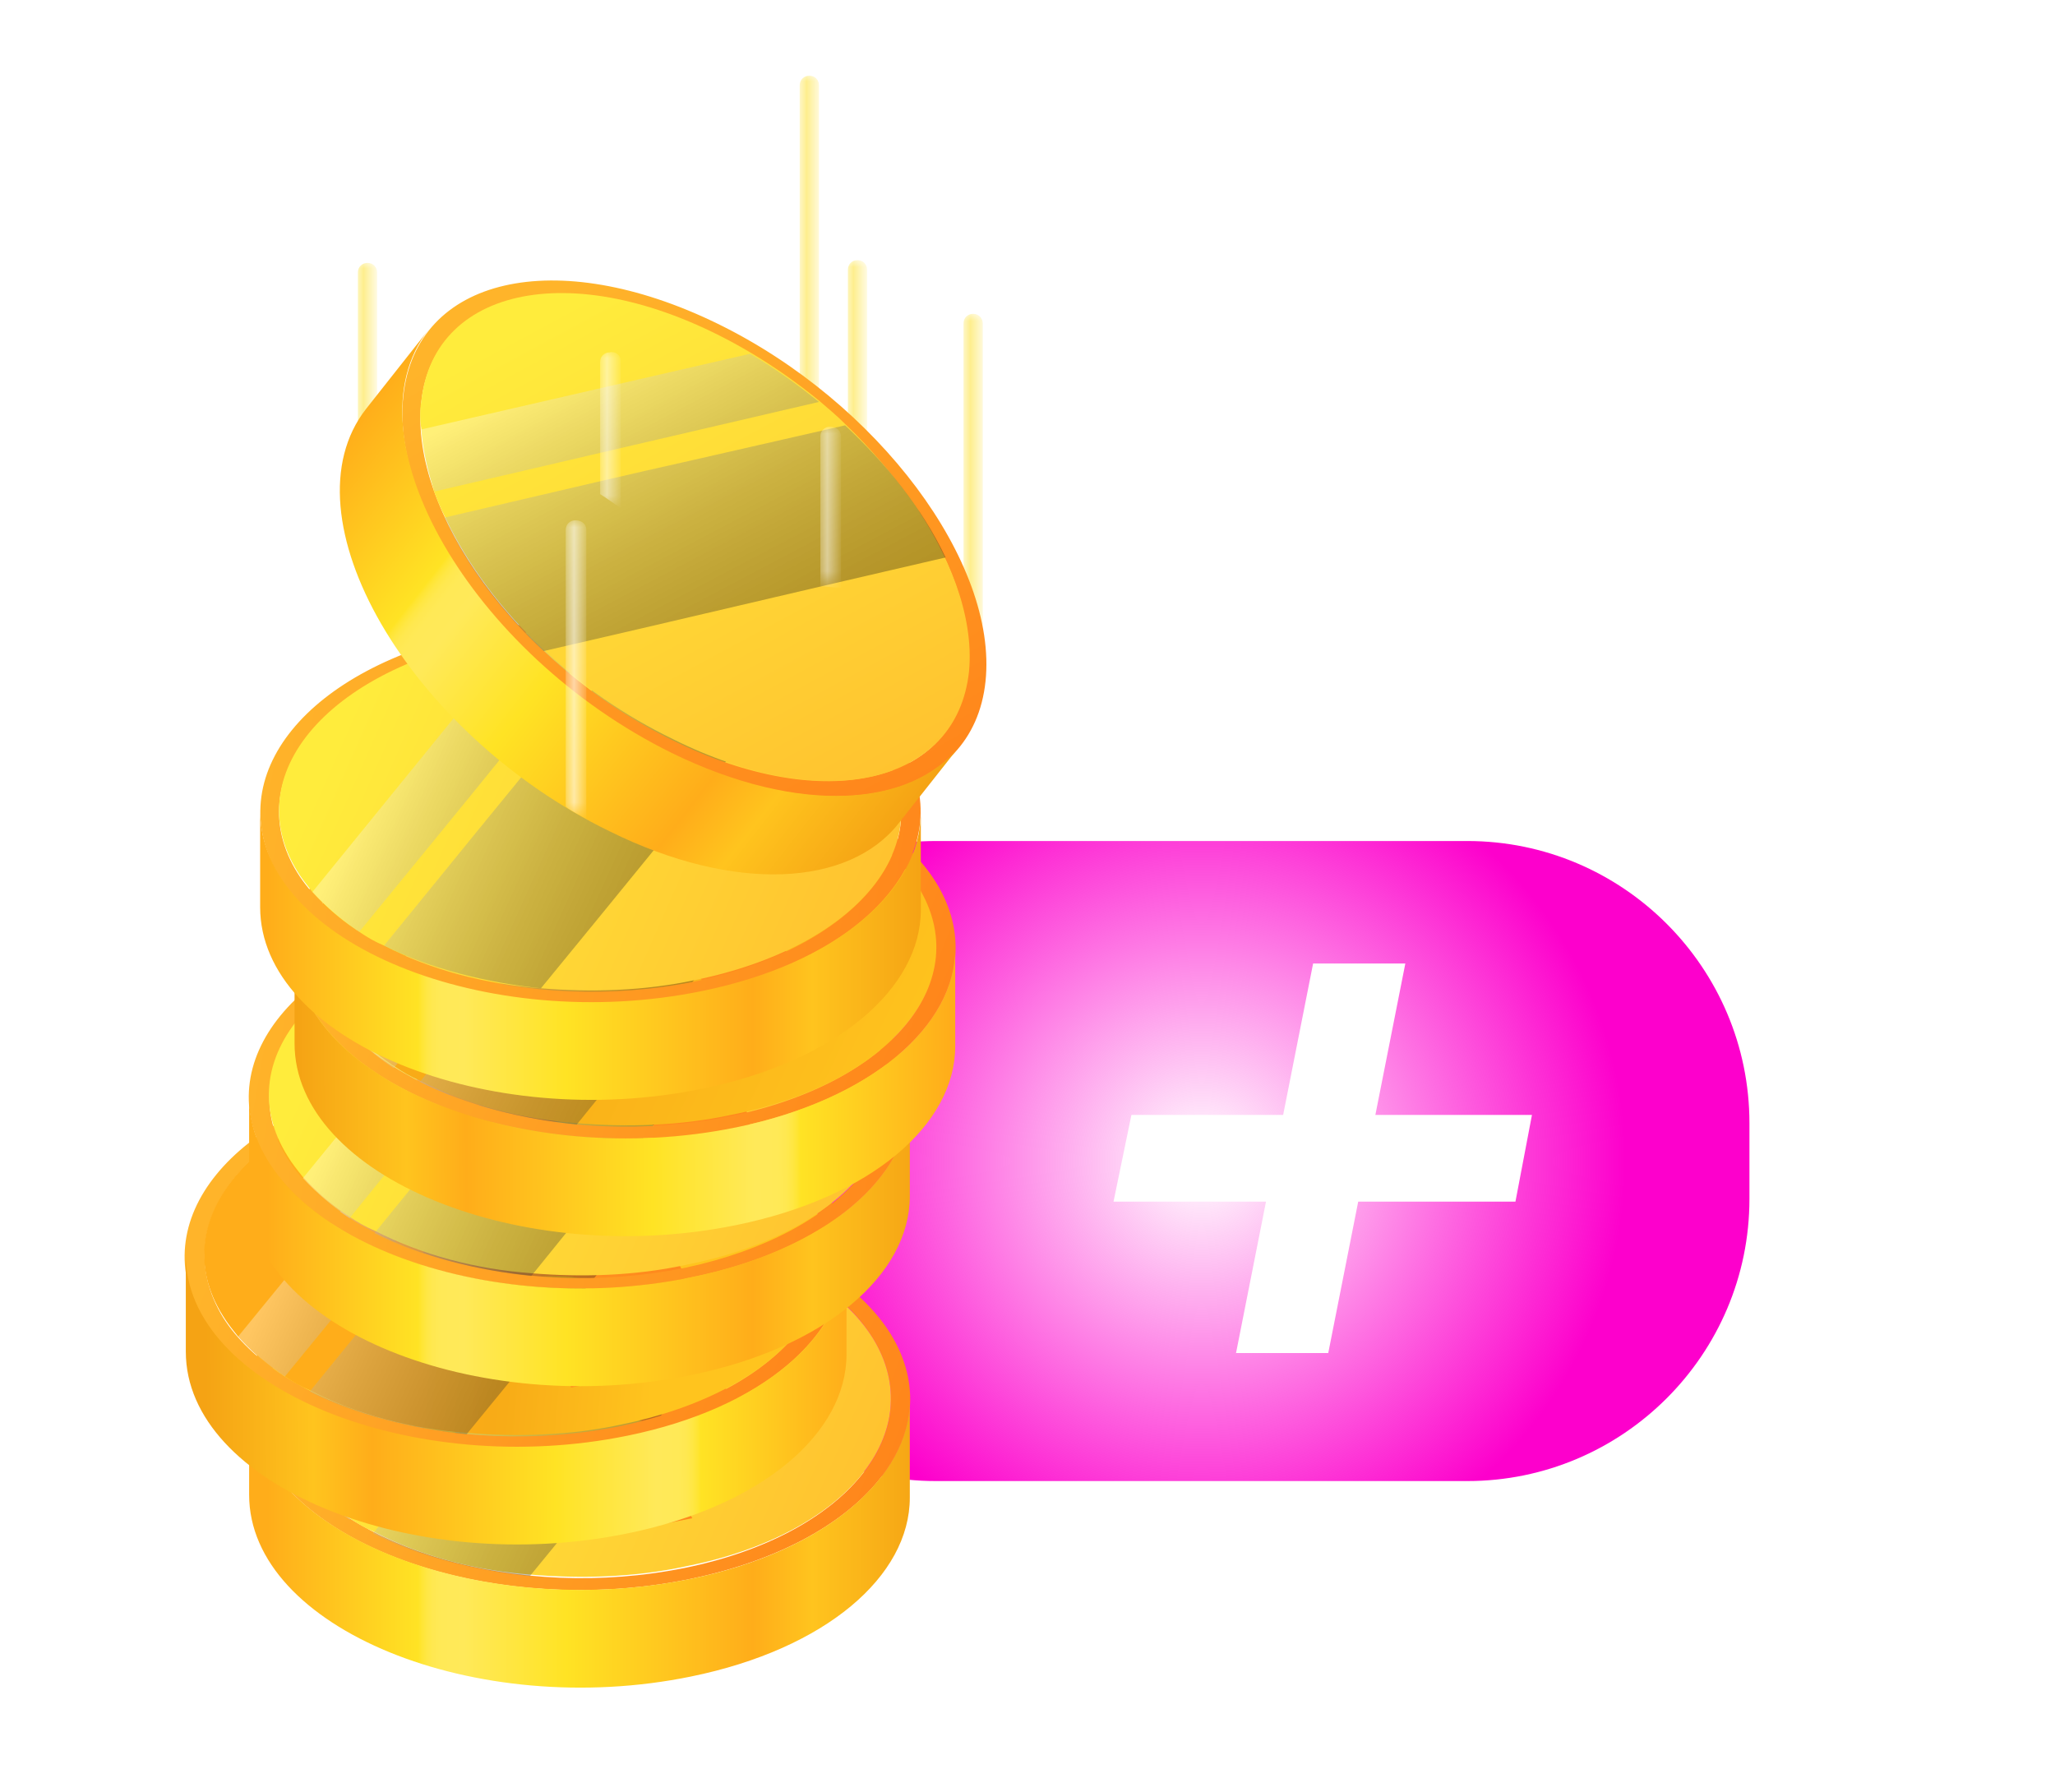 <?xml version="1.0" encoding="utf-8"?>
<!-- Generator: Adobe Illustrator 27.0.1, SVG Export Plug-In . SVG Version: 6.00 Build 0)  -->
<svg version="1.1" id="Livello_1" xmlns="http://www.w3.org/2000/svg" xmlns:xlink="http://www.w3.org/1999/xlink" x="0px" y="0px"
	 viewBox="0 0 149.3 130.2" style="enable-background:new 0 0 149.3 130.2;" xml:space="preserve">
<style type="text/css">
	.st0{fill:#FFFFFF;}
	.st1{fill:url(#SVGID_1_);}
	.st2{enable-background:new    ;}
	.st3{fill:url(#SVGID_00000165921710893935691700000001376159945588163244_);}
	.st4{fill:url(#SVGID_00000071529950934254967400000014234284072848337336_);}
	.st5{fill:url(#SVGID_00000130637132517800598630000011923233696710462391_);}
	.st6{fill:url(#SVGID_00000018950917058277435480000008906450340490459583_);}
	.st7{opacity:0.31;fill:url(#SVGID_00000093162475971113075200000008334789458255728512_);}
	.st8{fill:url(#SVGID_00000073696342367192740090000000864392303327307425_);}
	.st9{fill:url(#SVGID_00000163768004757804508940000007785599617480935096_);}
	.st10{fill:url(#SVGID_00000032618823154875213380000007807226816402190011_);}
	.st11{fill:url(#SVGID_00000013882187122560587380000009974707258365009289_);}
	.st12{opacity:0.31;fill:url(#SVGID_00000066508596516328124870000008145568320993899425_);}
	.st13{fill:url(#SVGID_00000065778402453807547510000004274711187161675705_);}
	.st14{fill:url(#SVGID_00000062191438551011978040000016329410653649198746_);}
	.st15{fill:url(#SVGID_00000093153698685221877850000017335050296420949405_);}
	.st16{fill:url(#SVGID_00000062171832812419107160000015462712779936786050_);}
	.st17{opacity:0.31;fill:url(#SVGID_00000083803709883240364360000009282955851618059939_);}
	.st18{fill:url(#SVGID_00000108290399984302329130000011677319651755004320_);}
	.st19{fill:url(#SVGID_00000181788369504076870410000007241875988467812008_);}
	.st20{fill:url(#SVGID_00000136398180793416163510000008742954465135323800_);}
	.st21{fill:url(#SVGID_00000127757319586952126200000011735875421545837211_);}
	.st22{opacity:0.31;fill:url(#SVGID_00000129170155041004088340000004647390616805873539_);}
	.st23{fill:url(#SVGID_00000176041470668793905670000016463911758797233311_);}
	.st24{fill:url(#SVGID_00000033359557225453703430000002393659625433664419_);}
	.st25{fill:url(#SVGID_00000044162877893347956350000015127510341927223705_);}
	.st26{opacity:0.31;fill:url(#SVGID_00000083049298247334584050000015907660909284536720_);}
	.st27{filter:url(#Adobe_OpacityMaskFilter);}
	.st28{fill:url(#SVGID_00000120538425002580550150000004765231577240736149_);}
	.st29{mask:url(#SVGID_00000141457290739037735490000016988491180290592650_);}
	.st30{fill:#FEEE8D;}
	.st31{filter:url(#Adobe_OpacityMaskFilter_00000029018859720428242060000015859938404279235237_);}
	.st32{fill:url(#SVGID_00000152984735667842034540000002319404796866599080_);}
	.st33{mask:url(#SVGID_00000171695661386519989820000015985440715226289841_);}
	.st34{filter:url(#Adobe_OpacityMaskFilter_00000045594104078654152170000013110123802353656740_);}
	.st35{fill:url(#SVGID_00000096043944294998410530000013845106830610003086_);}
	.st36{mask:url(#SVGID_00000153663569924640285020000018086775479353901475_);}
	.st37{filter:url(#Adobe_OpacityMaskFilter_00000152955923555470411300000004662489393555289504_);}
	.st38{fill:url(#SVGID_00000088844081962382110560000002051133910693057664_);}
	.st39{mask:url(#SVGID_00000119810279662420570780000004670800563030397877_);}
	.st40{fill:url(#SVGID_00000049916640002090599070000007530490480277626775_);}
	.st41{fill:url(#SVGID_00000178886615344509437950000011370743927107604900_);}
	.st42{fill:url(#SVGID_00000136383192223431364300000013323922575905730476_);}
	.st43{opacity:0.31;fill:url(#SVGID_00000083799537233001162430000017649807492501290687_);}
	.st44{filter:url(#Adobe_OpacityMaskFilter_00000067208224341907249190000016381961811650100653_);}
	.st45{fill:url(#SVGID_00000021113380760278441850000010750629282204582841_);}
	.st46{opacity:0.6;mask:url(#SVGID_00000124161288480548802820000011959463849859757981_);}
	.st47{filter:url(#Adobe_OpacityMaskFilter_00000005253731383769297990000000904304325711249556_);}
	.st48{fill:url(#SVGID_00000103954337405392967750000016017195675566905747_);}
	.st49{opacity:0.5;mask:url(#SVGID_00000044899186808266871450000006808013114152228788_);}
	.st50{filter:url(#Adobe_OpacityMaskFilter_00000149351288042223442080000015541501668674563230_);}
	.st51{fill:url(#SVGID_00000008862407353098061750000000022047174662206887_);}
	.st52{opacity:0.5;mask:url(#SVGID_00000176016443529585375160000005909911984457251494_);}
</style>
<g>
	<g>
		<path class="st0" d="M112.3,112.8h-50c-11,0-20-8.9-20-20V75.9c0-11,8.9-20,20-20h50c11,0,20,8.9,20,20v16.9
			C132.3,103.8,123.3,112.8,112.3,112.8z"/>
		<radialGradient id="SVGID_1_" cx="87.311" cy="84.36" r="32.607" gradientUnits="userSpaceOnUse">
			<stop  offset="0" style="stop-color:#FD00CC;stop-opacity:0"/>
			<stop  offset="0.139" style="stop-color:#FD00CC;stop-opacity:0.147"/>
			<stop  offset="0.944" style="stop-color:#FD00CC"/>
		</radialGradient>
		<path class="st1" d="M106.6,107.6H68c-11.3,0-20.5-9.2-20.5-20.5v-5.5c0-11.3,9.2-20.5,20.5-20.5h38.6c11.3,0,20.5,9.2,20.5,20.5
			v5.5C127.1,98.4,117.9,107.6,106.6,107.6z"/>
	</g>
	<g>
		<g class="st2">
			
				<linearGradient id="SVGID_00000024681194423364523540000011613874521622829992_" gradientUnits="userSpaceOnUse" x1="23.158" y1="93.975" x2="63.322" y2="110.138">
				<stop  offset="0" style="stop-color:#FFB42A"/>
				<stop  offset="1" style="stop-color:#FF861B"/>
			</linearGradient>
			<path style="fill:url(#SVGID_00000024681194423364523540000011613874521622829992_);" d="M64.7,96.9c-4.5-7.2-18.2-11-30.7-8.4
				C21.5,91.1,15,99,19.5,106.3c4.5,7.2,18.2,11,30.7,8.4C62.7,112.1,69.2,104.2,64.7,96.9z M49.8,113.9
				c-12.3,2.5-24.9-1.5-28.9-7.9c-4.2-6.8,1.9-14.3,13.6-16.7c11-2.3,24.4,0.7,28.9,7.9C67.6,104,61.5,111.5,49.8,113.9z"/>
			
				<linearGradient id="SVGID_00000034805821493029879060000002899547865294148535_" gradientUnits="userSpaceOnUse" x1="24.781" y1="93.966" x2="62.332" y2="110.515">
				<stop  offset="0" style="stop-color:#FFEC3C"/>
				<stop  offset="1" style="stop-color:#FFC22F"/>
			</linearGradient>
			<path style="fill:url(#SVGID_00000034805821493029879060000002899547865294148535_);" d="M63.4,97.2c-2.2-3.5-6.5-5.8-10.4-7.1
				c2.4,0.8-2.2-1-7.3-1.5c-0.8-0.1-1.6-0.1-2.5-0.2c-2-0.1-4,0-6,0.3c-13.5,1.8-20.9,9.9-16.3,17.2c0.3,0.5,0.7,1,1.1,1.5
				c0.9,1,1.9,1.9,3.1,2.7c0.1,0.1,0.2,0.1,0.3,0.2c0.6,0.4,1.1,0.7,1.8,1c3.5,1.8,7.4,2.8,11.4,3.1c3.6,0.3,7.5,0.2,11.2-0.6
				C61.5,111.5,67.6,104,63.4,97.2z"/>
			
				<linearGradient id="SVGID_00000049193329716779665250000011027479105003311523_" gradientUnits="userSpaceOnUse" x1="28.828" y1="96.375" x2="60.185" y2="109.15">
				<stop  offset="0" style="stop-color:#FFA124"/>
				<stop  offset="1" style="stop-color:#FF811A"/>
			</linearGradient>
			<path style="fill:url(#SVGID_00000049193329716779665250000011027479105003311523_);" d="M54,102.2c-3.2-5.2-16.1-0.5-16.9-3
				c-0.5-1.6,5.3-2.6,10.3-2.2l0.3-3.3c-2.4-0.3-5.2-0.1-7.6,0.3c-0.7-1.2-0.6-0.9-1.3-2.1l-4.1,0.8l1.3,2.2c-3.4,1-7.3,3.1-5.4,6
				c3.1,5,14.9,0.9,16.8,2.7c1.9,1.7-6.1,3.2-11.6,2.4l-0.4,3.3c2.9,0.4,6.5,0.2,9.5-0.3l1.3,2.1l4.1-0.8l-1.3-2.2
				C52.1,107.1,55.7,105,54,102.2z"/>
			
				<linearGradient id="SVGID_00000017488968698228816680000012895256883527492242_" gradientUnits="userSpaceOnUse" x1="19.397" y1="112.068" x2="66.951" y2="112.068">
				<stop  offset="0" style="stop-color:#FFAD1A"/>
				<stop  offset="0.231" style="stop-color:#FFE324"/>
				<stop  offset="0.236" style="stop-color:#FFE533"/>
				<stop  offset="0.244" style="stop-color:#FFE744"/>
				<stop  offset="0.253" style="stop-color:#FFE850"/>
				<stop  offset="0.266" style="stop-color:#FFE957"/>
				<stop  offset="0.301" style="stop-color:#FFE959"/>
				<stop  offset="0.457" style="stop-color:#FFE324"/>
				<stop  offset="0.742" style="stop-color:#FFAD1A"/>
				<stop  offset="0.833" style="stop-color:#FFC41E"/>
				<stop  offset="1" style="stop-color:#F5A314"/>
			</linearGradient>
			<path style="fill:url(#SVGID_00000017488968698228816680000012895256883527492242_);" d="M50.2,114.7
				c-15.6,3.2-32.2-3.5-32.1-13.2l0,7.1c0,9.7,16.5,16.4,32.1,13.2c9.8-2,15.9-7.3,15.9-13l0-7.1C66.1,107.3,60,112.7,50.2,114.7z"
				/>
			
				<linearGradient id="SVGID_00000115490243462763476930000010218712455377785742_" gradientUnits="userSpaceOnUse" x1="28.179" y1="95.243" x2="53.826" y2="106.953">
				<stop  offset="0" style="stop-color:#FFFFFF"/>
				<stop  offset="0.127" style="stop-color:#CECECE"/>
				<stop  offset="0.306" style="stop-color:#909090"/>
				<stop  offset="0.478" style="stop-color:#5D5D5D"/>
				<stop  offset="0.637" style="stop-color:#353535"/>
				<stop  offset="0.783" style="stop-color:#181818"/>
				<stop  offset="0.908" style="stop-color:#060606"/>
				<stop  offset="1" style="stop-color:#000000"/>
			</linearGradient>
			<path style="opacity:0.31;fill:url(#SVGID_00000115490243462763476930000010218712455377785742_);" d="M43.2,88.5
				c-2-0.1-4,0-6,0.3l-15.2,18.7c1,1.1,2.2,2.1,3.4,2.9C34.7,98.9,32.2,102,43.2,88.5z M57,91.8c-7.4,9.1-12.1,14.9-18.5,22.7
				c-3.9-0.4-8-1.4-11.4-3.1c14.4-17.7,4.1-5,18.5-22.7C49.5,89,53.5,90,57,91.8z"/>
		</g>
		<g class="st2">
			
				<linearGradient id="SVGID_00000181786808088268979160000015705615805202692496_" gradientUnits="userSpaceOnUse" x1="18.511" y1="83.622" x2="58.675" y2="99.784">
				<stop  offset="0" style="stop-color:#FFB42A"/>
				<stop  offset="1" style="stop-color:#FF861B"/>
			</linearGradient>
			<path style="fill:url(#SVGID_00000181786808088268979160000015705615805202692496_);" d="M60,86.6c-4.5-7.2-18.2-11-30.7-8.4
				c-12.5,2.6-18.9,10.5-14.5,17.8c4.5,7.2,18.2,11,30.7,8.4C58,101.8,64.5,93.8,60,86.6z M45.1,103.6c-12.3,2.5-24.9-1.5-28.9-7.9
				C12,88.8,18,81.3,29.8,78.9c11-2.3,24.4,0.7,28.9,7.9C62.9,93.7,56.9,101.1,45.1,103.6z"/>
			
				<linearGradient id="SVGID_00000026856574958202823520000016026385978978165636_" gradientUnits="userSpaceOnUse" x1="31.579" y1="90.748" x2="48.117" y2="92.142">
				<stop  offset="0" style="stop-color:#FFAD1A"/>
				<stop  offset="0.301" style="stop-color:#F8AB17"/>
				<stop  offset="0.366" style="stop-color:#F8AC17"/>
				<stop  offset="1" style="stop-color:#FFC41E"/>
			</linearGradient>
			<path style="fill:url(#SVGID_00000026856574958202823520000016026385978978165636_);" d="M58.7,86.8c-2.2-3.5-6.5-5.8-10.4-7.1
				c2.4,0.8-2.2-1-7.3-1.5c-0.8-0.1-1.6-0.1-2.5-0.2c-2-0.1-4,0-6,0.3C19,80.2,11.6,88.3,16.2,95.6c0.3,0.5,0.7,1,1.1,1.5
				c0.9,1,1.9,1.9,3.1,2.7c0.1,0.1,0.2,0.1,0.3,0.2c0.6,0.4,1.1,0.7,1.8,1c3.5,1.8,7.4,2.8,11.4,3.1c3.6,0.3,7.5,0.2,11.2-0.6
				C56.9,101.1,62.9,93.7,58.7,86.8z"/>
			
				<linearGradient id="SVGID_00000117662182934661211500000016049508876476609161_" gradientUnits="userSpaceOnUse" x1="24.181" y1="86.021" x2="55.538" y2="98.796">
				<stop  offset="0" style="stop-color:#FFA124"/>
				<stop  offset="1" style="stop-color:#FF811A"/>
			</linearGradient>
			<path style="fill:url(#SVGID_00000117662182934661211500000016049508876476609161_);" d="M49.3,91.8c-3.2-5.2-16.1-0.5-16.9-3
				c-0.5-1.6,5.3-2.6,10.3-2.2l0.3-3.3c-2.4-0.3-5.2-0.1-7.6,0.3c-0.7-1.2-0.6-0.9-1.3-2.1l-4.1,0.8l1.3,2.2c-3.4,1-7.3,3.1-5.4,6
				c3.1,5,14.9,0.9,16.8,2.7c1.9,1.7-6.1,3.2-11.6,2.4L30.7,99c2.9,0.4,6.5,0.2,9.5-0.3l1.3,2.1l4.1-0.8l-1.3-2.2
				C47.4,96.8,51.1,94.7,49.3,91.8z"/>
			
				<linearGradient id="SVGID_00000065076751841200665300000000488155949111524499_" gradientUnits="userSpaceOnUse" x1="61.699" y1="101.509" x2="14.942" y2="101.774">
				<stop  offset="0" style="stop-color:#FFAD1A"/>
				<stop  offset="0.231" style="stop-color:#FFE324"/>
				<stop  offset="0.236" style="stop-color:#FFE533"/>
				<stop  offset="0.244" style="stop-color:#FFE744"/>
				<stop  offset="0.253" style="stop-color:#FFE850"/>
				<stop  offset="0.266" style="stop-color:#FFE957"/>
				<stop  offset="0.301" style="stop-color:#FFE959"/>
				<stop  offset="0.457" style="stop-color:#FFE324"/>
				<stop  offset="0.742" style="stop-color:#FFAD1A"/>
				<stop  offset="0.833" style="stop-color:#FFC41E"/>
				<stop  offset="1" style="stop-color:#F5A314"/>
			</linearGradient>
			<path style="fill:url(#SVGID_00000065076751841200665300000000488155949111524499_);" d="M45.6,104.3
				c-15.6,3.2-32.2-3.5-32.1-13.2l0,7.1c0,9.7,16.5,16.4,32.1,13.2c9.8-2,15.9-7.3,15.9-13l0-7.1C61.4,97,55.4,102.3,45.6,104.3z"/>
			
				<linearGradient id="SVGID_00000107557952830761380910000000042204009462071462_" gradientUnits="userSpaceOnUse" x1="23.532" y1="84.889" x2="49.179" y2="96.6">
				<stop  offset="0" style="stop-color:#FFFFFF"/>
				<stop  offset="0.127" style="stop-color:#CECECE"/>
				<stop  offset="0.306" style="stop-color:#909090"/>
				<stop  offset="0.478" style="stop-color:#5D5D5D"/>
				<stop  offset="0.637" style="stop-color:#353535"/>
				<stop  offset="0.783" style="stop-color:#181818"/>
				<stop  offset="0.908" style="stop-color:#060606"/>
				<stop  offset="1" style="stop-color:#000000"/>
			</linearGradient>
			<path style="opacity:0.31;fill:url(#SVGID_00000107557952830761380910000000042204009462071462_);" d="M38.5,78.2
				c-2-0.1-4,0-6,0.3L17.3,97.1c1,1.1,2.2,2.1,3.4,2.9C30.1,88.5,27.6,91.6,38.5,78.2z M52.4,81.5c-7.4,9.1-12.1,14.9-18.5,22.7
				c-3.9-0.4-8-1.4-11.4-3.1c14.4-17.7,4.1-5,18.5-22.7C44.8,78.7,48.9,79.7,52.4,81.5z"/>
		</g>
		<g class="st2">
			
				<linearGradient id="SVGID_00000070815620539673933280000000113412960474609550_" gradientUnits="userSpaceOnUse" x1="17.561" y1="75.558" x2="68.382" y2="84.219">
				<stop  offset="0" style="stop-color:#FFB42A"/>
				<stop  offset="1" style="stop-color:#FF861B"/>
			</linearGradient>
			<path style="fill:url(#SVGID_00000070815620539673933280000000113412960474609550_);" d="M64.7,75.1c-4.5-7.2-18.2-11-30.7-8.4
				C21.5,69.2,15,77.2,19.5,84.4c4.5,7.2,18.2,11,30.7,8.4C62.7,90.3,69.2,82.3,64.7,75.1z M49.8,92.1c-12.3,2.5-24.9-1.5-28.9-7.9
				c-4.2-6.8,1.9-14.3,13.6-16.7c11-2.3,24.4,0.7,28.9,7.9C67.6,82.2,61.5,89.6,49.8,92.1z"/>
			
				<linearGradient id="SVGID_00000085219292718167137100000006744252959202208686_" gradientUnits="userSpaceOnUse" x1="24.802" y1="72.114" x2="62.352" y2="88.663">
				<stop  offset="0" style="stop-color:#FFEC3C"/>
				<stop  offset="1" style="stop-color:#FFC22F"/>
			</linearGradient>
			<path style="fill:url(#SVGID_00000085219292718167137100000006744252959202208686_);" d="M63.4,75.3c-2.2-3.5-6.5-5.8-10.4-7.1
				c2.4,0.8-2.2-1-7.3-1.5c-0.8-0.1-1.6-0.1-2.5-0.2c-2-0.1-4,0-6,0.3c-13.5,1.8-20.9,9.9-16.3,17.2c0.3,0.5,0.7,1,1.1,1.5
				c0.9,1,1.9,1.9,3.1,2.7c0.1,0.1,0.2,0.1,0.3,0.2c0.6,0.4,1.1,0.7,1.8,1c3.5,1.8,7.4,2.8,11.4,3.1c3.6,0.3,7.5,0.2,11.2-0.6
				C61.5,89.6,67.6,82.2,63.4,75.3z"/>
			
				<linearGradient id="SVGID_00000142156435549224112140000011224181626238545325_" gradientUnits="userSpaceOnUse" x1="28.848" y1="74.522" x2="60.205" y2="87.297">
				<stop  offset="0" style="stop-color:#FFA124"/>
				<stop  offset="1" style="stop-color:#FF811A"/>
			</linearGradient>
			<path style="fill:url(#SVGID_00000142156435549224112140000011224181626238545325_);" d="M54,80.3c-3.2-5.2-16.1-0.5-16.9-3
				c-0.5-1.6,5.3-2.6,10.3-2.2l0.3-3.3c-2.4-0.3-5.2-0.1-7.6,0.3c-0.7-1.2-0.6-0.9-1.3-2.1l-4.1,0.8l1.3,2.2c-3.4,1-7.3,3.1-5.4,6
				c3.1,5,14.9,0.9,16.8,2.7c1.9,1.7-6.1,3.2-11.6,2.4l-0.4,3.3c2.9,0.4,6.5,0.2,9.5-0.3l1.3,2.1l4.1-0.8l-1.3-2.2
				C52.1,85.3,55.8,83.2,54,80.3z"/>
			
				<linearGradient id="SVGID_00000047773762776994476390000009670853845462392707_" gradientUnits="userSpaceOnUse" x1="19.398" y1="90.216" x2="66.951" y2="90.216">
				<stop  offset="0" style="stop-color:#FFAD1A"/>
				<stop  offset="0.231" style="stop-color:#FFE324"/>
				<stop  offset="0.236" style="stop-color:#FFE533"/>
				<stop  offset="0.244" style="stop-color:#FFE744"/>
				<stop  offset="0.253" style="stop-color:#FFE850"/>
				<stop  offset="0.266" style="stop-color:#FFE957"/>
				<stop  offset="0.301" style="stop-color:#FFE959"/>
				<stop  offset="0.457" style="stop-color:#FFE324"/>
				<stop  offset="0.742" style="stop-color:#FFAD1A"/>
				<stop  offset="0.833" style="stop-color:#FFC41E"/>
				<stop  offset="1" style="stop-color:#F5A314"/>
			</linearGradient>
			<path style="fill:url(#SVGID_00000047773762776994476390000009670853845462392707_);" d="M50.2,92.8
				c-15.6,3.2-32.2-3.5-32.1-13.2l0,7.1c0,9.7,16.5,16.4,32.1,13.2c9.8-2,15.9-7.3,15.9-13l0-7.1C66.1,85.5,60,90.8,50.2,92.8z"/>
			
				<linearGradient id="SVGID_00000137106430563701902320000013158959005214972329_" gradientUnits="userSpaceOnUse" x1="28.2" y1="73.391" x2="53.846" y2="85.101">
				<stop  offset="0" style="stop-color:#FFFFFF"/>
				<stop  offset="0.127" style="stop-color:#CECECE"/>
				<stop  offset="0.306" style="stop-color:#909090"/>
				<stop  offset="0.478" style="stop-color:#5D5D5D"/>
				<stop  offset="0.637" style="stop-color:#353535"/>
				<stop  offset="0.783" style="stop-color:#181818"/>
				<stop  offset="0.908" style="stop-color:#060606"/>
				<stop  offset="1" style="stop-color:#000000"/>
			</linearGradient>
			<path style="opacity:0.31;fill:url(#SVGID_00000137106430563701902320000013158959005214972329_);" d="M43.2,66.7
				c-2-0.1-4,0-6,0.3L22,85.6c1,1.1,2.2,2.1,3.4,2.9C34.7,77,32.2,80.1,43.2,66.7z M57.1,70C49.7,79,44.9,84.9,38.6,92.7
				c-3.9-0.4-8-1.4-11.4-3.1c14.4-17.7,4.1-5,18.5-22.7C49.5,67.2,53.6,68.2,57.1,70z"/>
		</g>
		<g class="st2">
			
				<linearGradient id="SVGID_00000096766011449188919310000017582832861409640867_" gradientUnits="userSpaceOnUse" x1="26.451" y1="61.175" x2="66.615" y2="77.337">
				<stop  offset="0" style="stop-color:#FFB42A"/>
				<stop  offset="1" style="stop-color:#FF861B"/>
			</linearGradient>
			<path style="fill:url(#SVGID_00000096766011449188919310000017582832861409640867_);" d="M68,64.1c-4.5-7.2-18.2-11-30.7-8.4
				S18.3,66.2,22.8,73.5c4.5,7.2,18.2,11,30.7,8.4C66,79.3,72.5,71.4,68,64.1z M53,81.1c-12.3,2.5-24.9-1.5-28.9-7.9
				c-4.2-6.8,1.9-14.3,13.6-16.7c11-2.3,24.4,0.7,28.9,7.9C70.9,71.2,64.8,78.7,53,81.1z"/>
			
				<linearGradient id="SVGID_00000113344508152275435680000010435226667449440660_" gradientUnits="userSpaceOnUse" x1="24.015" y1="58.756" x2="66.853" y2="78.88">
				<stop  offset="0" style="stop-color:#FFAD1A"/>
				<stop  offset="0.301" style="stop-color:#F8AB17"/>
				<stop  offset="0.366" style="stop-color:#F8AC17"/>
				<stop  offset="1" style="stop-color:#FFC41E"/>
			</linearGradient>
			<path style="fill:url(#SVGID_00000113344508152275435680000010435226667449440660_);" d="M66.7,64.4c-2.2-3.5-6.5-5.8-10.4-7.1
				c2.4,0.8-2.2-1-7.3-1.5c-0.8-0.1-1.6-0.1-2.5-0.2c-2-0.1-4,0-6,0.3c-13.5,1.8-20.9,9.9-16.3,17.2c0.3,0.5,0.7,1,1.1,1.5
				c0.9,1,1.9,1.9,3.1,2.7c0.1,0.1,0.2,0.1,0.3,0.2c0.6,0.4,1.1,0.7,1.8,1c3.5,1.8,7.4,2.8,11.4,3.1c3.6,0.3,7.5,0.2,11.2-0.6
				C64.8,78.7,70.9,71.2,66.7,64.4z"/>
			
				<linearGradient id="SVGID_00000119107639448155025300000003141096198323624876_" gradientUnits="userSpaceOnUse" x1="32.12" y1="63.574" x2="63.477" y2="76.349">
				<stop  offset="0" style="stop-color:#FFA124"/>
				<stop  offset="1" style="stop-color:#FF811A"/>
			</linearGradient>
			<path style="fill:url(#SVGID_00000119107639448155025300000003141096198323624876_);" d="M57.3,69.4c-3.2-5.2-16.1-0.5-16.9-3
				c-0.5-1.6,5.3-2.6,10.3-2.2l0.3-3.3c-2.4-0.3-5.2-0.1-7.6,0.3c-0.7-1.2-0.6-0.9-1.3-2.1L38,59.9l1.3,2.2c-3.4,1-7.3,3.1-5.4,6
				c3.1,5,14.9,0.9,16.8,2.7c1.9,1.7-6.1,3.2-11.6,2.4l-0.4,3.3c2.9,0.4,6.5,0.2,9.5-0.3l1.3,2.1l4.1-0.8l-1.3-2.2
				C55.4,74.3,59,72.2,57.3,69.4z"/>
			
				<linearGradient id="SVGID_00000034773778660554082500000004785572339809923226_" gradientUnits="userSpaceOnUse" x1="69.129" y1="79.068" x2="21.575" y2="79.334">
				<stop  offset="0" style="stop-color:#FFAD1A"/>
				<stop  offset="0.231" style="stop-color:#FFE324"/>
				<stop  offset="0.236" style="stop-color:#FFE533"/>
				<stop  offset="0.244" style="stop-color:#FFE744"/>
				<stop  offset="0.253" style="stop-color:#FFE850"/>
				<stop  offset="0.266" style="stop-color:#FFE957"/>
				<stop  offset="0.301" style="stop-color:#FFE959"/>
				<stop  offset="0.457" style="stop-color:#FFE324"/>
				<stop  offset="0.742" style="stop-color:#FFAD1A"/>
				<stop  offset="0.833" style="stop-color:#FFC41E"/>
				<stop  offset="1" style="stop-color:#F5A314"/>
			</linearGradient>
			<path style="fill:url(#SVGID_00000034773778660554082500000004785572339809923226_);" d="M53.5,81.9
				c-15.6,3.2-32.2-3.5-32.1-13.2l0,7.1c0,9.7,16.5,16.4,32.1,13.2c9.8-2,15.9-7.3,15.9-13l0-7.1C69.4,74.5,63.3,79.9,53.5,81.9z"/>
			
				<linearGradient id="SVGID_00000120546573873298204830000016206023345260555441_" gradientUnits="userSpaceOnUse" x1="31.471" y1="62.443" x2="57.118" y2="74.153">
				<stop  offset="0" style="stop-color:#FFFFFF"/>
				<stop  offset="0.127" style="stop-color:#CECECE"/>
				<stop  offset="0.306" style="stop-color:#909090"/>
				<stop  offset="0.478" style="stop-color:#5D5D5D"/>
				<stop  offset="0.637" style="stop-color:#353535"/>
				<stop  offset="0.783" style="stop-color:#181818"/>
				<stop  offset="0.908" style="stop-color:#060606"/>
				<stop  offset="1" style="stop-color:#000000"/>
			</linearGradient>
			<path style="opacity:0.31;fill:url(#SVGID_00000120546573873298204830000016206023345260555441_);" d="M46.4,55.7
				c-2-0.1-4,0-6,0.3L25.2,74.7c1,1.1,2.2,2.1,3.4,2.9C38,66.1,35.5,69.2,46.4,55.7z M60.3,59C53,68.1,48.2,73.9,41.9,81.7
				c-3.9-0.4-8-1.4-11.4-3.1c14.4-17.7,4.1-5,18.5-22.7C52.8,56.2,56.8,57.2,60.3,59z"/>
		</g>
		<g class="st2">
			
				<linearGradient id="SVGID_00000003068689307365571400000016242721141456725650_" gradientUnits="userSpaceOnUse" x1="18.317" y1="54.742" x2="69.139" y2="63.403">
				<stop  offset="0" style="stop-color:#FFB42A"/>
				<stop  offset="1" style="stop-color:#FF861B"/>
			</linearGradient>
			<path style="fill:url(#SVGID_00000003068689307365571400000016242721141456725650_);" d="M65.5,54.3c-4.5-7.2-18.2-11-30.7-8.4
				c-12.5,2.6-18.9,10.5-14.5,17.8c4.5,7.2,18.2,11,30.7,8.4C63.5,69.4,69.9,61.5,65.5,54.3z M50.5,71.3
				c-12.3,2.5-24.9-1.5-28.9-7.9c-4.2-6.8,1.9-14.3,13.6-16.7c11-2.3,24.4,0.7,28.9,7.9C68.4,61.3,62.3,68.8,50.5,71.3z"/>
			
				<linearGradient id="SVGID_00000138564228374871571640000017866622909840602249_" gradientUnits="userSpaceOnUse" x1="25.558" y1="51.297" x2="63.109" y2="67.847">
				<stop  offset="0" style="stop-color:#FFEC3C"/>
				<stop  offset="1" style="stop-color:#FFC22F"/>
			</linearGradient>
			<path style="fill:url(#SVGID_00000138564228374871571640000017866622909840602249_);" d="M64.1,54.5c-2.2-3.5-6.5-5.8-10.4-7.1
				c2.4,0.8-2.2-1-7.3-1.5c-0.8-0.1-1.6-0.1-2.5-0.2c-2-0.1-4,0-6,0.3C24.4,47.9,17.1,56,21.6,63.3c0.3,0.5,0.7,1,1.1,1.5
				c0.9,1,1.9,1.9,3.1,2.7c0.1,0.1,0.2,0.1,0.3,0.2c0.6,0.4,1.1,0.7,1.8,1c3.5,1.8,7.4,2.8,11.4,3.1c3.6,0.3,7.5,0.2,11.2-0.6
				C62.3,68.8,68.4,61.3,64.1,54.5z"/>
			
				<linearGradient id="SVGID_00000087395579455245920400000004000526302176848006_" gradientUnits="userSpaceOnUse" x1="19.397" y1="69.399" x2="66.951" y2="69.399">
				<stop  offset="0" style="stop-color:#FFAD1A"/>
				<stop  offset="0.231" style="stop-color:#FFE324"/>
				<stop  offset="0.236" style="stop-color:#FFE533"/>
				<stop  offset="0.244" style="stop-color:#FFE744"/>
				<stop  offset="0.253" style="stop-color:#FFE850"/>
				<stop  offset="0.266" style="stop-color:#FFE957"/>
				<stop  offset="0.301" style="stop-color:#FFE959"/>
				<stop  offset="0.457" style="stop-color:#FFE324"/>
				<stop  offset="0.742" style="stop-color:#FFAD1A"/>
				<stop  offset="0.833" style="stop-color:#FFC41E"/>
				<stop  offset="1" style="stop-color:#F5A314"/>
			</linearGradient>
			<path style="fill:url(#SVGID_00000087395579455245920400000004000526302176848006_);" d="M51,72c-15.6,3.2-32.2-3.5-32.1-13.2
				l0,7.1c0,9.7,16.5,16.4,32.1,13.2c9.8-2,15.9-7.3,15.9-13l0-7.1C66.9,64.7,60.8,70,51,72z"/>
			
				<linearGradient id="SVGID_00000007399415564231853840000004362968314662875795_" gradientUnits="userSpaceOnUse" x1="28.956" y1="52.574" x2="54.603" y2="64.285">
				<stop  offset="0" style="stop-color:#FFFFFF"/>
				<stop  offset="0.127" style="stop-color:#CECECE"/>
				<stop  offset="0.306" style="stop-color:#909090"/>
				<stop  offset="0.478" style="stop-color:#5D5D5D"/>
				<stop  offset="0.637" style="stop-color:#353535"/>
				<stop  offset="0.783" style="stop-color:#181818"/>
				<stop  offset="0.908" style="stop-color:#060606"/>
				<stop  offset="1" style="stop-color:#000000"/>
			</linearGradient>
			<path style="opacity:0.31;fill:url(#SVGID_00000007399415564231853840000004362968314662875795_);" d="M43.9,45.8
				c-2-0.1-4,0-6,0.3L22.7,64.8c1,1.1,2.2,2.1,3.4,2.9C35.5,56.2,33,59.3,43.9,45.8z M57.8,49.1c-7.4,9.1-12.1,14.9-18.5,22.7
				c-3.9-0.4-8-1.4-11.4-3.1C42.3,51,32,63.7,46.4,46C50.3,46.4,54.3,47.3,57.8,49.1z"/>
		</g>
		<g>
			<defs>
				<filter id="Adobe_OpacityMaskFilter" filterUnits="userSpaceOnUse" x="61.5" y="18.9" width="1.5" height="13.5">
					<feColorMatrix  type="matrix" values="1 0 0 0 0  0 1 0 0 0  0 0 1 0 0  0 0 0 1 0"/>
				</filter>
			</defs>
			
				<mask maskUnits="userSpaceOnUse" x="61.5" y="18.9" width="1.5" height="13.5" id="SVGID_00000067215694030510193640000017471202305359600521_">
				<g class="st27">
					
						<linearGradient id="SVGID_00000056427970315459437070000004868340606556359842_" gradientUnits="userSpaceOnUse" x1="62.565" y1="34.569" x2="62.565" y2="19.688">
						<stop  offset="0" style="stop-color:#FFFFFF"/>
						<stop  offset="1" style="stop-color:#000000"/>
					</linearGradient>
					
						<rect x="60.7" y="18.2" style="fill:url(#SVGID_00000056427970315459437070000004868340606556359842_);" width="3.7" height="16.4"/>
				</g>
			</mask>
			<g style="mask:url(#SVGID_00000067215694030510193640000017471202305359600521_);">
				<path class="st30" d="M62.3,32.4c-0.4,0-0.7-0.3-0.7-0.7V19.6c0-0.4,0.3-0.7,0.7-0.7c0.4,0,0.7,0.3,0.7,0.7v12.1
					C63,32.1,62.7,32.4,62.3,32.4z"/>
			</g>
			<defs>
				
					<filter id="Adobe_OpacityMaskFilter_00000171685871869970821350000007266918523689862818_" filterUnits="userSpaceOnUse" x="25.9" y="19" width="1.5" height="13.5">
					<feColorMatrix  type="matrix" values="1 0 0 0 0  0 1 0 0 0  0 0 1 0 0  0 0 0 1 0"/>
				</filter>
			</defs>
			
				<mask maskUnits="userSpaceOnUse" x="25.9" y="19" width="1.5" height="13.5" id="SVGID_00000029755263208947525960000017631185808117962624_">
				<g style="filter:url(#Adobe_OpacityMaskFilter_00000171685871869970821350000007266918523689862818_);">
					
						<linearGradient id="SVGID_00000157281867759518067740000006695394306061558938_" gradientUnits="userSpaceOnUse" x1="26.966" y1="34.701" x2="26.966" y2="19.821">
						<stop  offset="0" style="stop-color:#FFFFFF"/>
						<stop  offset="1" style="stop-color:#000000"/>
					</linearGradient>
					
						<rect x="25.1" y="18.3" style="fill:url(#SVGID_00000157281867759518067740000006695394306061558938_);" width="3.7" height="16.4"/>
				</g>
			</mask>
			<g style="mask:url(#SVGID_00000029755263208947525960000017631185808117962624_);">
				<path class="st30" d="M26.7,32.6c-0.4,0-0.7-0.3-0.7-0.7V19.8c0-0.4,0.3-0.7,0.7-0.7c0.4,0,0.7,0.3,0.7,0.7v12.1
					C27.4,32.3,27.1,32.6,26.7,32.6z"/>
			</g>
			<defs>
				
					<filter id="Adobe_OpacityMaskFilter_00000005235388165031441940000012303999789775648700_" filterUnits="userSpaceOnUse" x="58.1" y="5.4" width="1.5" height="23.4">
					<feColorMatrix  type="matrix" values="1 0 0 0 0  0 1 0 0 0  0 0 1 0 0  0 0 0 1 0"/>
				</filter>
			</defs>
			
				<mask maskUnits="userSpaceOnUse" x="58.1" y="5.4" width="1.5" height="23.4" id="SVGID_00000030461272017744278610000002981775361936486785_">
				<g style="filter:url(#Adobe_OpacityMaskFilter_00000005235388165031441940000012303999789775648700_);">
					
						<linearGradient id="SVGID_00000181797450674777714140000009599580924552016781_" gradientUnits="userSpaceOnUse" x1="58.624" y1="31.912" x2="58.624" y2="7.338">
						<stop  offset="0" style="stop-color:#FFFFFF"/>
						<stop  offset="1" style="stop-color:#000000"/>
					</linearGradient>
					
						<rect x="55.6" y="4.8" style="fill:url(#SVGID_00000181797450674777714140000009599580924552016781_);" width="6.1" height="27.1"/>
				</g>
			</mask>
			<g style="mask:url(#SVGID_00000030461272017744278610000002981775361936486785_);">
				<path class="st30" d="M58.8,28.8c-0.4,0-0.7-0.3-0.7-0.7V6.2c0-0.4,0.3-0.7,0.7-0.7c0.4,0,0.7,0.3,0.7,0.7v21.9
					C59.6,28.5,59.2,28.8,58.8,28.8z"/>
			</g>
			<defs>
				
					<filter id="Adobe_OpacityMaskFilter_00000176733246527928987790000002568052833896918412_" filterUnits="userSpaceOnUse" x="70" y="22.8" width="1.5" height="23.4">
					<feColorMatrix  type="matrix" values="1 0 0 0 0  0 1 0 0 0  0 0 1 0 0  0 0 0 1 0"/>
				</filter>
			</defs>
			
				<mask maskUnits="userSpaceOnUse" x="70" y="22.8" width="1.5" height="23.4" id="SVGID_00000175287572675638609290000018260116426070437304_">
				<g style="filter:url(#Adobe_OpacityMaskFilter_00000176733246527928987790000002568052833896918412_);">
					
						<linearGradient id="SVGID_00000143575811418656526620000008718227491082874250_" gradientUnits="userSpaceOnUse" x1="70.477" y1="49.239" x2="70.477" y2="24.666">
						<stop  offset="0" style="stop-color:#FFFFFF"/>
						<stop  offset="1" style="stop-color:#000000"/>
					</linearGradient>
					
						<rect x="67.4" y="22.1" style="fill:url(#SVGID_00000143575811418656526620000008718227491082874250_);" width="6.1" height="27.1"/>
				</g>
			</mask>
			<g style="mask:url(#SVGID_00000175287572675638609290000018260116426070437304_);">
				<path class="st30" d="M70.7,46.1c-0.4,0-0.7-0.3-0.7-0.7V23.5c0-0.4,0.3-0.7,0.7-0.7c0.4,0,0.7,0.3,0.7,0.7v21.9
					C71.4,45.8,71.1,46.1,70.7,46.1z"/>
			</g>
			<g class="st2">
				
					<linearGradient id="SVGID_00000049206999786370335690000002873714477560423594_" gradientUnits="userSpaceOnUse" x1="160.925" y1="372.11" x2="201.907" y2="388.601" gradientTransform="matrix(0.79 0.614 -0.614 0.79 141.195 -371.499)">
					<stop  offset="0" style="stop-color:#FFB42A"/>
					<stop  offset="1" style="stop-color:#FF861B"/>
				</linearGradient>
				<path style="fill:url(#SVGID_00000049206999786370335690000002873714477560423594_);" d="M71.6,49.5c0.9-8.6-7.8-20.3-19.5-26
					c-11.7-5.7-21.9-3.4-22.8,5.3c-0.9,8.6,7.8,20.3,19.5,26C60.5,60.4,70.7,58.1,71.6,49.5z M48.9,53.8
					C37.4,48.2,29.8,37,30.6,29.3C31.4,21.2,41,19,52,24.3c10.3,5.1,19.2,15.9,18.3,24.5C69.5,57,59.9,59.2,48.9,53.8z"/>
				
					<linearGradient id="SVGID_00000075876693156102976420000016611314036978159022_" gradientUnits="userSpaceOnUse" x1="162.581" y1="372.1" x2="200.896" y2="388.986" gradientTransform="matrix(0.79 0.614 -0.614 0.79 141.195 -371.499)">
					<stop  offset="0" style="stop-color:#FFEC3C"/>
					<stop  offset="1" style="stop-color:#FFC22F"/>
				</linearGradient>
				<path style="fill:url(#SVGID_00000075876693156102976420000016611314036978159022_);" d="M70.4,48.8c0.4-4.2-1.6-8.7-4-12.2
					c1.4,2.1-1.2-2.2-5-5.8c-0.6-0.6-1.2-1.1-1.9-1.7c-1.6-1.3-3.3-2.5-5-3.5c-12-7.1-23-5.1-23.9,3.6c-0.1,0.6-0.1,1.3,0,1.9
					c0.1,1.4,0.4,2.8,0.8,4.1c0,0.1,0.1,0.2,0.1,0.4c0.2,0.6,0.5,1.3,0.8,1.9c1.7,3.6,4.2,6.9,7.2,9.7c2.7,2.6,5.9,4.8,9.4,6.5
					C59.9,59.2,69.5,57,70.4,48.8z"/>
				
					<linearGradient id="SVGID_00000128452568198164360340000006787491804597448886_" gradientUnits="userSpaceOnUse" x1="24.39" y1="32.305" x2="63.177" y2="62.591">
					<stop  offset="0" style="stop-color:#FFAD1A"/>
					<stop  offset="0.231" style="stop-color:#FFE324"/>
					<stop  offset="0.236" style="stop-color:#FFE533"/>
					<stop  offset="0.244" style="stop-color:#FFE744"/>
					<stop  offset="0.253" style="stop-color:#FFE850"/>
					<stop  offset="0.266" style="stop-color:#FFE957"/>
					<stop  offset="0.301" style="stop-color:#FFE959"/>
					<stop  offset="0.457" style="stop-color:#FFE324"/>
					<stop  offset="0.742" style="stop-color:#FFAD1A"/>
					<stop  offset="0.833" style="stop-color:#FFC41E"/>
					<stop  offset="1" style="stop-color:#F5A314"/>
				</linearGradient>
				<path style="fill:url(#SVGID_00000128452568198164360340000006787491804597448886_);" d="M48.8,54.7
					c-14.6-7.2-23.7-23-17.7-30.7l-4.5,5.7c-6.1,7.8,3.1,23.6,17.7,30.7c9.1,4.5,17.4,4,21-0.6l4.5-5.7C66.2,58.7,58,59.2,48.8,54.7
					z"/>
				
					<linearGradient id="SVGID_00000017490976900210914860000016139555344124256927_" gradientUnits="userSpaceOnUse" x1="166.048" y1="373.403" x2="192.216" y2="385.352" gradientTransform="matrix(0.79 0.614 -0.614 0.79 141.195 -371.499)">
					<stop  offset="0" style="stop-color:#FFFFFF"/>
					<stop  offset="0.127" style="stop-color:#CECECE"/>
					<stop  offset="0.306" style="stop-color:#909090"/>
					<stop  offset="0.478" style="stop-color:#5D5D5D"/>
					<stop  offset="0.637" style="stop-color:#353535"/>
					<stop  offset="0.783" style="stop-color:#181818"/>
					<stop  offset="0.908" style="stop-color:#060606"/>
					<stop  offset="1" style="stop-color:#000000"/>
				</linearGradient>
				<path style="opacity:0.31;fill:url(#SVGID_00000017490976900210914860000016139555344124256927_);" d="M59.5,29.2
					c-1.6-1.3-3.3-2.5-5-3.5l-23.9,5.5c0.1,1.5,0.4,3,1,4.5C46.2,32.3,42.3,33.2,59.5,29.2z M68.7,40.5C57,43.2,49.5,45,39.5,47.3
					c-2.9-2.7-5.6-6.1-7.2-9.7c22.7-5.3,6.4-1.5,29.1-6.7C64.3,33.6,67,36.9,68.7,40.5z"/>
			</g>
			<defs>
				
					<filter id="Adobe_OpacityMaskFilter_00000007386005517209266910000012572912385477778102_" filterUnits="userSpaceOnUse" x="41.2" y="37.8" width="1.5" height="21.7">
					<feColorMatrix  type="matrix" values="1 0 0 0 0  0 1 0 0 0  0 0 1 0 0  0 0 0 1 0"/>
				</filter>
			</defs>
			
				<mask maskUnits="userSpaceOnUse" x="41.2" y="37.8" width="1.5" height="21.7" id="SVGID_00000083778756486193313440000009623988327653467309_">
				<g style="filter:url(#Adobe_OpacityMaskFilter_00000007386005517209266910000012572912385477778102_);">
					
						<linearGradient id="SVGID_00000016765570895800954800000009478573517773751989_" gradientUnits="userSpaceOnUse" x1="41.688" y1="64.29" x2="41.688" y2="39.716">
						<stop  offset="0" style="stop-color:#FFFFFF"/>
						<stop  offset="1" style="stop-color:#000000"/>
					</linearGradient>
					
						<rect x="38.6" y="37.2" style="fill:url(#SVGID_00000016765570895800954800000009478573517773751989_);" width="6.1" height="27.1"/>
				</g>
			</mask>
			<g style="opacity:0.6;mask:url(#SVGID_00000083778756486193313440000009623988327653467309_);">
				<path class="st0" d="M42.6,38.5v21c-0.5-0.3-1-0.5-1.5-0.9V38.5c0-0.4,0.3-0.7,0.7-0.7C42.3,37.8,42.6,38.1,42.6,38.5z"/>
			</g>
		</g>
		<defs>
			
				<filter id="Adobe_OpacityMaskFilter_00000012451828136656703700000004442574218932075684_" filterUnits="userSpaceOnUse" x="59.6" y="31" width="1.5" height="11.7">
				<feColorMatrix  type="matrix" values="1 0 0 0 0  0 1 0 0 0  0 0 1 0 0  0 0 0 1 0"/>
			</filter>
		</defs>
		
			<mask maskUnits="userSpaceOnUse" x="59.6" y="31" width="1.5" height="11.7" id="SVGID_00000099639350926642898680000001560909461249412245_">
			<g style="filter:url(#Adobe_OpacityMaskFilter_00000012451828136656703700000004442574218932075684_);">
				
					<linearGradient id="SVGID_00000100378002542524460850000000461507726481304465_" gradientUnits="userSpaceOnUse" x1="60.66" y1="46.659" x2="60.66" y2="31.779">
					<stop  offset="0" style="stop-color:#FFFFFF"/>
					<stop  offset="1" style="stop-color:#000000"/>
				</linearGradient>
				
					<rect x="58.8" y="30.3" style="fill:url(#SVGID_00000100378002542524460850000000461507726481304465_);" width="3.7" height="16.4"/>
			</g>
		</mask>
		<g style="opacity:0.5;mask:url(#SVGID_00000099639350926642898680000001560909461249412245_);">
			<path class="st0" d="M61.1,31.7v11c-0.5,0-1-0.1-1.5-0.1V31.7c0-0.4,0.3-0.7,0.7-0.7C60.8,31,61.1,31.3,61.1,31.7z"/>
		</g>
		<defs>
			
				<filter id="Adobe_OpacityMaskFilter_00000069396664796525359840000009281922305349655968_" filterUnits="userSpaceOnUse" x="43.6" y="25.5" width="1.5" height="11.4">
				<feColorMatrix  type="matrix" values="1 0 0 0 0  0 1 0 0 0  0 0 1 0 0  0 0 0 1 0"/>
			</filter>
		</defs>
		
			<mask maskUnits="userSpaceOnUse" x="43.6" y="25.5" width="1.5" height="11.4" id="SVGID_00000070817306385857931720000006860835061480936364_">
			<g style="filter:url(#Adobe_OpacityMaskFilter_00000069396664796525359840000009281922305349655968_);">
				
					<linearGradient id="SVGID_00000114775862740503398280000006689780212719634591_" gradientUnits="userSpaceOnUse" x1="44.634" y1="41.138" x2="44.634" y2="26.258">
					<stop  offset="0" style="stop-color:#FFFFFF"/>
					<stop  offset="1" style="stop-color:#000000"/>
				</linearGradient>
				
					<rect x="42.8" y="24.7" style="fill:url(#SVGID_00000114775862740503398280000006689780212719634591_);" width="3.7" height="16.4"/>
			</g>
		</mask>
		<g style="opacity:0.5;mask:url(#SVGID_00000070817306385857931720000006860835061480936364_);">
			<path class="st0" d="M45.1,26.2v10.7c-0.5-0.3-1-0.7-1.5-1v-9.6c0-0.4,0.3-0.7,0.7-0.7C44.7,25.5,45.1,25.8,45.1,26.2z"/>
		</g>
	</g>
	<g>
		<path class="st0" d="M80.9,87.3l1.3-6.3h29.1l-1.2,6.3H80.9z M89.8,98.3L95.4,70h6.7l-5.6,28.3H89.8z"/>
	</g>
</g>
</svg>
